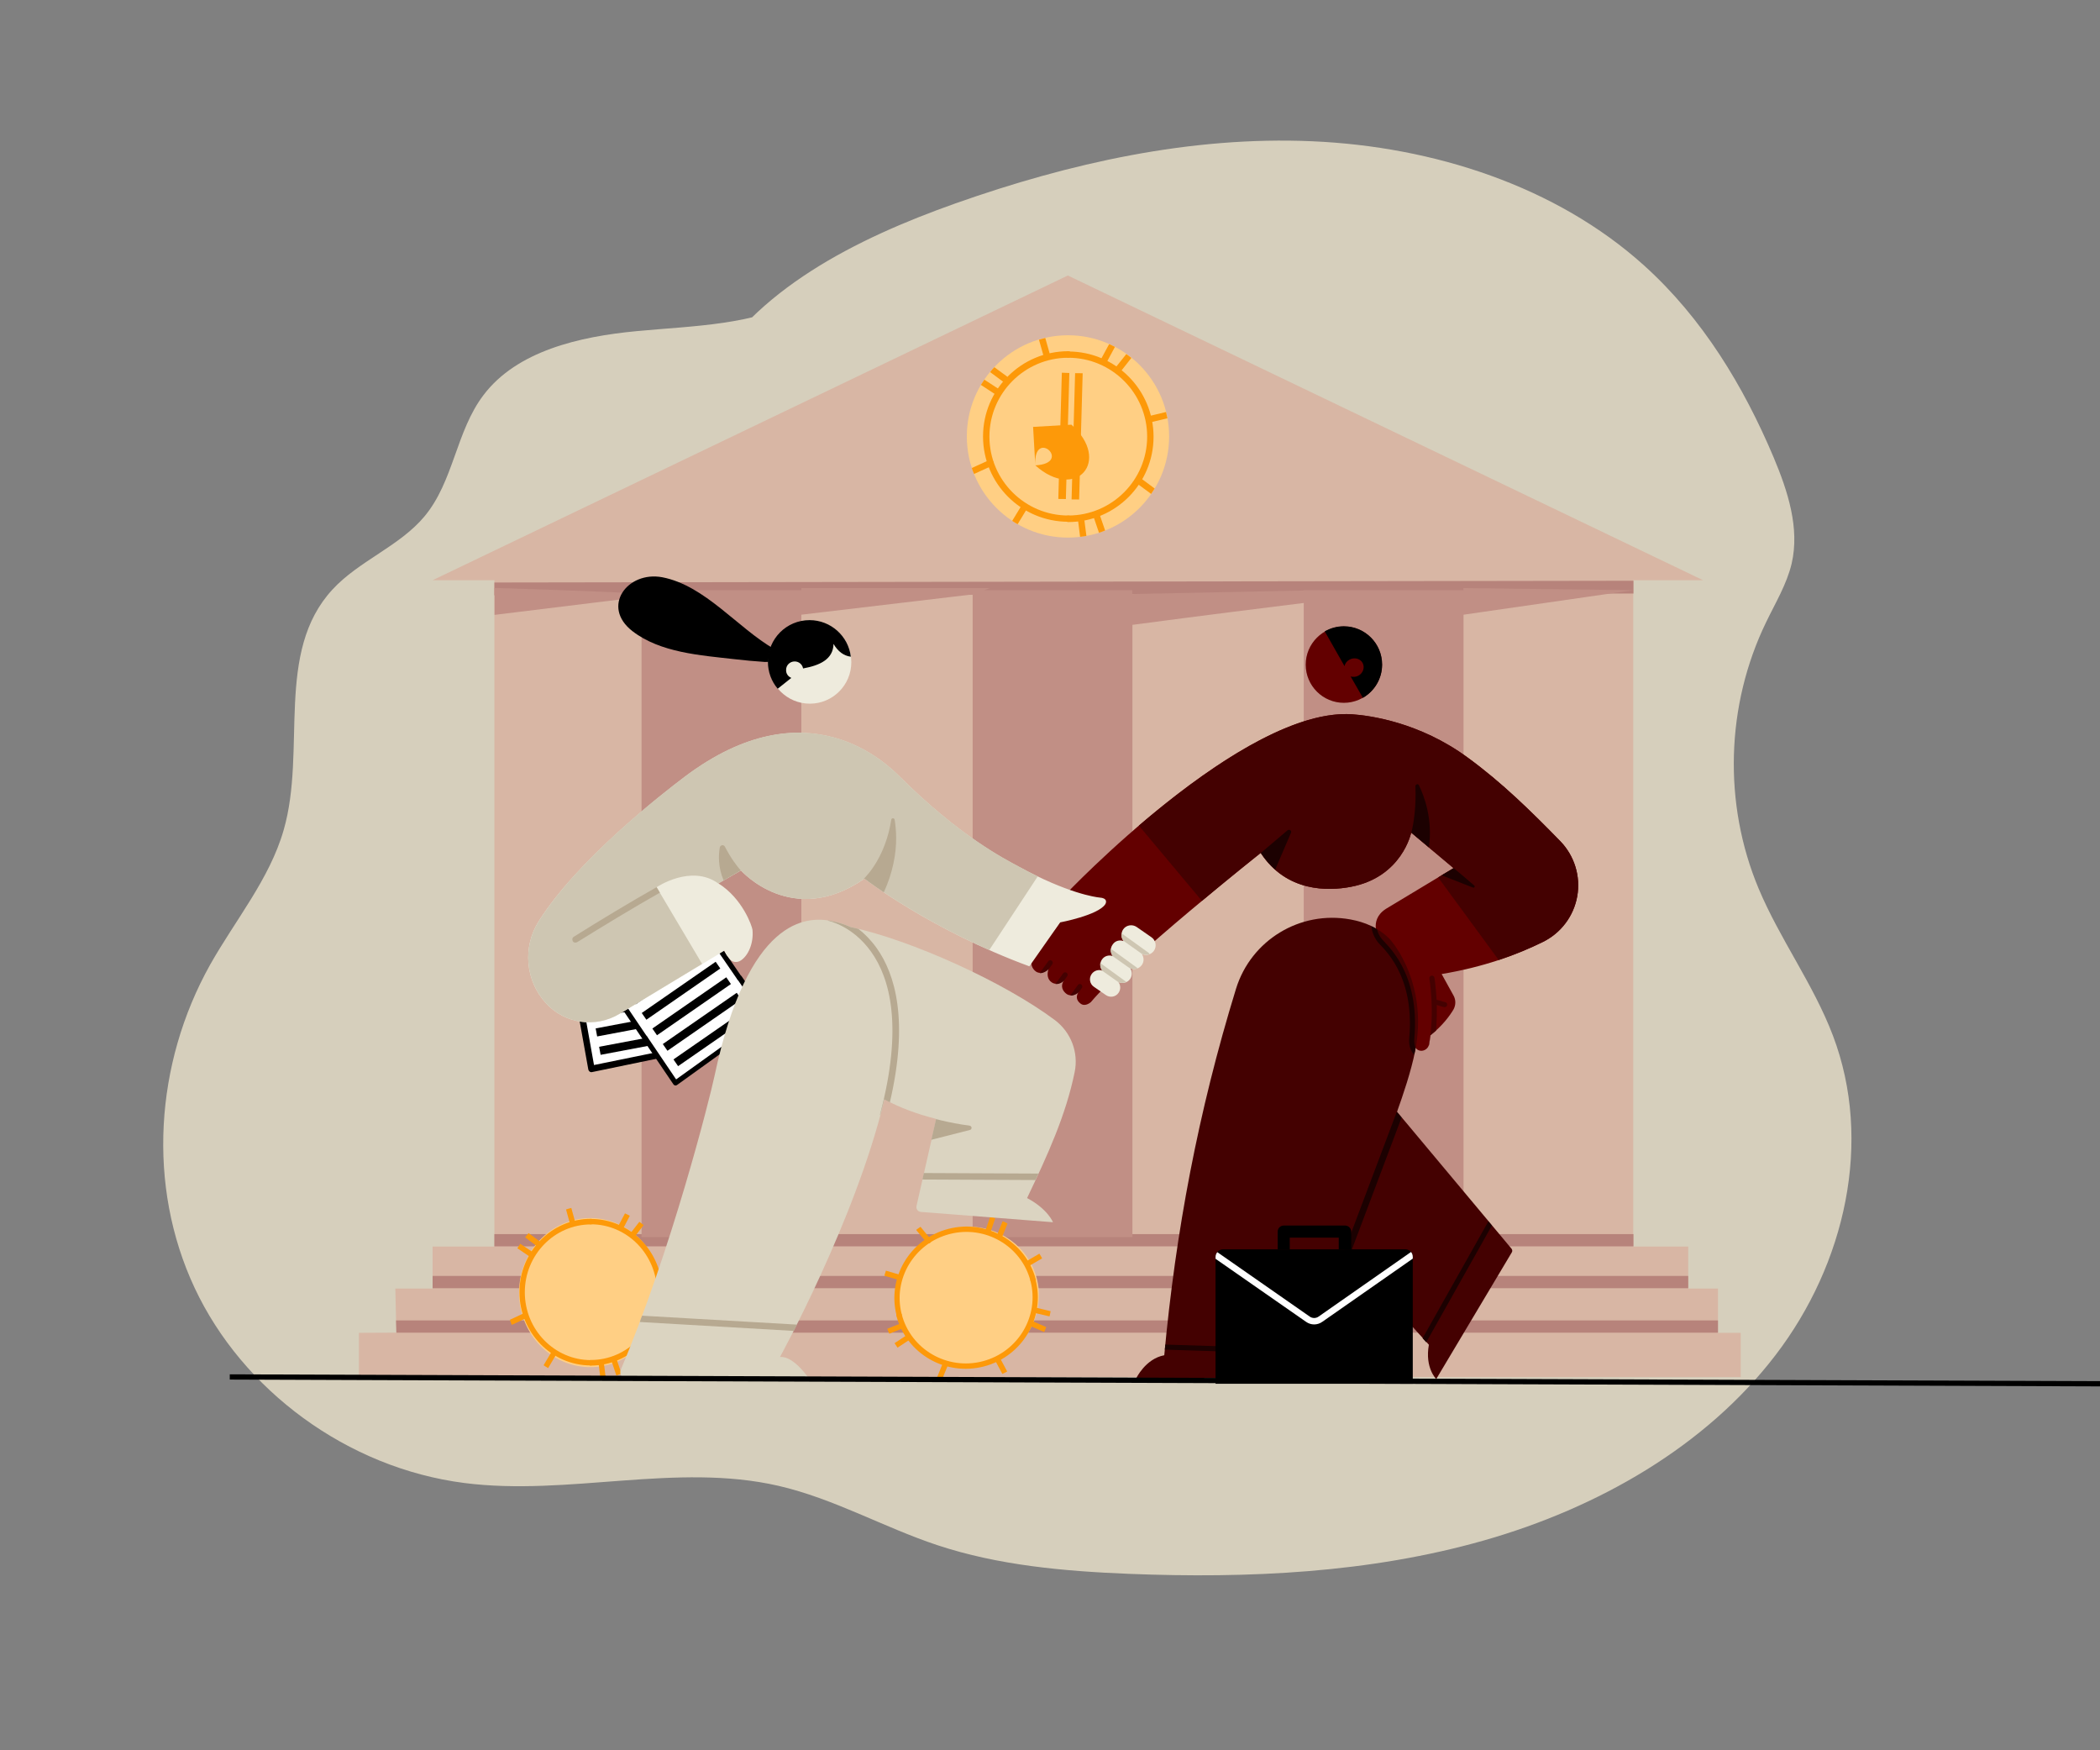 <?xml version="1.0" encoding="utf-8"?>
<!-- Generator: Adobe Illustrator 23.1.0, SVG Export Plug-In . SVG Version: 6.00 Build 0)  -->
<svg version="1.1" id="Layer_1" xmlns="http://www.w3.org/2000/svg" xmlns:xlink="http://www.w3.org/1999/xlink" x="0px" y="0px"
	 viewBox="0 0 1200 1000" style="enable-background:new 0 0 1200 1000;" xml:space="preserve">
<rect x="0" y="0" width="1200" height="1000" fill="#808080" stroke="none"/>
<style type="text/css">
	.st0{fill:#D6CFBC;}
	.st1{fill-rule:evenodd;clip-rule:evenodd;fill:#D8B6A4;}
	.st2{fill-rule:evenodd;clip-rule:evenodd;fill:#B7837B;}
	.st3{fill-rule:evenodd;clip-rule:evenodd;fill:#C18F85;}
	.st4{fill-rule:evenodd;clip-rule:evenodd;fill:#FFCF84;}
	.st5{fill-rule:evenodd;clip-rule:evenodd;fill:#FD9909;}
	.st6{fill:#FD9909;}
	.st7{fill-rule:evenodd;clip-rule:evenodd;fill:#FFFFFF;}
	.st8{fill-rule:evenodd;clip-rule:evenodd;}
	.st9{fill-rule:evenodd;clip-rule:evenodd;fill:#EEEBDD;}
	.st10{fill-rule:evenodd;clip-rule:evenodd;fill:#630000;}
	.st11{fill-rule:evenodd;clip-rule:evenodd;fill:#440101;}
	.st12{fill-rule:evenodd;clip-rule:evenodd;fill:#1C0101;}
	.st13{fill-rule:evenodd;clip-rule:evenodd;fill:#DBD4C1;}
	.st14{fill-rule:evenodd;clip-rule:evenodd;fill:#B7A991;}
	.st15{fill-rule:evenodd;clip-rule:evenodd;fill:#CEC6B2;}
	.st16{fill:none;stroke:#000000;stroke-width:3;stroke-miterlimit:10;}
</style>
<g>
	<path class="st0" d="M601.1,129.6c-34.6-9.8-73.8-4.3-103.8,14.6c-13,8.2-24.3,18.7-37.9,26.1c-28.4,15.6-63,15.8-95.7,18.9
		s-68.3,11.3-87.4,36.5c-15.8,20.8-17,49.3-33.8,69.4c-14.2,17-37.5,25.4-52.5,41.7c-33.1,35.8-14.7,91.6-27.9,137.4
		c-8,28-27.7,51.5-42.1,77.1c-31.5,56.4-36.1,126.2-8.8,184.5s87,102.9,154.2,111.5c59.5,7.6,121.1-11.8,179.4,1.6
		c31.7,7.3,60.1,23.7,90.8,33.9c35,11.6,72.5,14.9,109.6,16.4c68.2,2.7,137.5-0.5,202.8-19.1s126.8-53.8,166.6-105.9
		c39.9-52.1,55.7-122.1,32.8-182.5c-11.1-29.3-30.4-55.2-42.5-84.1c-20.3-48.5-18.7-104.7,4.3-152.1c5.3-11,11.8-21.7,14.6-33.5
		c4.7-20.3-2.2-41.4-10.3-60.7c-17.1-40.5-40.5-79.4-74-109.6c-50.2-45.3-120.3-68-189.8-71S611.1,93.2,546,116.2
		c-57,20.2-115.2,49.4-143.4,100.2"/>
</g>
<path class="st1" d="M226.5,761.4l-0.6-25.2h21.3v-24h717.5v24h17v25.3h13v25.3H205.1v-25.3L226.5,761.4L226.5,761.4L226.5,761.4z
	 M282.5,331.5h-35.3l363-174.1l363,174.1h-39.9v380.7H282.5V331.5z"/>
<path class="st2" d="M981.7,761.4H226.5l-0.2-7h755.4V761.4z M964.7,736H247.2v-7h717.5V736z M933.4,712.1H282.5v-7h650.9V712.1
	L933.4,712.1z M933.4,339.1l-650.9,1v-7.3l650.9-1V339.1z"/>
<path class="st3" d="M933.4,337.2l-97.1,14v355.6H745V344.5c-17,2.1-58.8,7.3-97.9,12.5v349.8h-91.3V339.6l-97.9,11.6v355.6h-91.3
	V341l-84,10.3v-15.4c0,0,61.8,1.9,84,3.3v-2h91.3V336h107.8l-3.3,1.2H647v2.2l97.9-2v-0.2h91.3V336l97.1,1.2L933.4,337.2
	L933.4,337.2z"/>
<g>
	<g transform="matrix(1,0,0,1,-111.727,12.848)">
		<circle class="st4" cx="722" cy="236.5" r="57.8"/>
	</g>
	<g transform="matrix(0.812,0,0,0.812,169.781,83)">
		<path class="st5" d="M542.7,149.5c30.6,0,55.5,24.9,55.5,55.5s-24.9,55.5-55.5,55.5c-1.2,0-2.3,1-2.3,2.3s1,2.3,2.3,2.3
			c33.1,0,60-26.9,60-60s-26.9-60-60-60c-1.2,0-2.3,1-2.3,2.3S541.4,149.5,542.7,149.5z"/>
	</g>
	<g transform="matrix(0.812,0,0,0.812,169.781,83)">
		<path class="st5" d="M542.7,260.5c-30.6,0-55.5-24.9-55.5-55.5s24.9-55.5,55.5-55.5c1.2,0,2.3-1,2.3-2.3s-1-2.3-2.3-2.3
			c-33.1,0-60,26.9-60,60s26.9,60,60,60c1.2,0,2.3-1,2.3-2.3S543.9,260.5,542.7,260.5z"/>
	</g>
	<path class="st5" d="M617.2,306.7l-1.2-9.5c-0.1-1,0.6-1.9,1.6-2s1.9,0.6,2,1.6l1.2,9.4C619.6,306.4,618.4,306.6,617.2,306.7z
		 M628,304.4l-3.3-9.7c-0.3-1,0.2-2,1.2-2.3s2,0.2,2.3,1.1l3.3,9.6C630.3,303.6,629.2,304,628,304.4z M578.4,297.6l5.1-8.4
		c0.5-0.9,1.7-1.1,2.5-0.6s1.1,1.6,0.6,2.5l-5.1,8.4C580.5,298.9,579.4,298.3,578.4,297.6z M657.8,282.2l-8.4-6.2
		c-0.8-0.6-1-1.8-0.4-2.6s1.8-1,2.6-0.4l8.2,6.1C659.1,280.2,658.5,281.2,657.8,282.2z M555.3,267.4l9.9-4.5c0.9-0.4,2,0,2.4,0.9
		s0,2-0.9,2.4l-10.1,4.6C556.1,269.7,555.7,268.6,555.3,267.4z M666.3,235.4c0.3,1.2,0.5,2.4,0.8,3.6l-9.7,2.3c-1,0.2-2-0.4-2.2-1.4
		s0.4-2,1.4-2.2L666.3,235.4z M562.5,216.9l8.7,5.7c0.8,0.6,1.1,1.7,0.5,2.5c-0.5,0.9-1.7,1.1-2.5,0.5l-8.7-5.7
		C561.2,218.9,561.8,217.9,562.5,216.9z M568.2,209.8l7.1,5.2c0.8,0.6,1,1.8,0.4,2.6s-1.8,1-2.6,0.4l-7.3-5.4
		C566.5,211.6,567.3,210.7,568.2,209.8z M643.6,202.3c1,0.7,2,1.4,2.9,2.2l-6.3,8c-0.6,0.8-1.8,0.9-2.6,0.3s-0.9-1.8-0.3-2.6
		L643.6,202.3z M633.8,196.6c1.1,0.5,2.2,1,3.3,1.6l-4.5,8.4c-0.5,0.9-1.6,1.2-2.5,0.8c-0.9-0.5-1.2-1.6-0.8-2.5L633.8,196.6z
		 M597.3,193.1l2.6,9.2c0.3,1-0.3,2-1.3,2.3s-2-0.3-2.3-1.3l-2.6-9.2C594.9,193.7,596.1,193.4,597.3,193.1z"/>
</g>
<g transform="matrix(1.11,0.419,-0.419,1.11,226.696,-499.195)">
	<g transform="matrix(168.886,-75.116,75.442,169.619,1155.79,433.379)">
		<path class="st6" d="M-3.3-1.1C-3.3-1.1-3.2-1.1-3.3-1.1C-3.2-1.1-3.2-1.1-3.3-1.1C-3.2-1.1-3.2-1.1-3.3-1.1
			C-3.2-1.1-3.2-1.1-3.3-1.1C-3.2-1.1-3.3-1.2-3.3-1.1c0-0.1,0-0.1,0-0.1l0,0c0,0,0,0,0.1,0h0.1l0,0c0,0,0,0-0.1,0l0,0l0,0l0,0
			C-3.2-1.2-3.2-1.2-3.3-1.1C-3.2-1.2-3.2-1.2-3.3-1.1c0.1-0.1,0.1-0.1,0.1-0.1l0,0C-3.1-1.1-3.2-1-3.3-1.1C-3.3-1-3.3-1-3.3-1.1
			L-3.3-1.1z"/>
	</g>
	<g transform="matrix(0.998,-0.07,0.07,0.998,-14.082,86.233)">
		<path class="st5" d="M498.9,397.9l15.8,58.7l3.5-1L502.4,397L498.9,397.9z"/>
	</g>
	<g transform="matrix(0.998,-0.07,0.07,0.998,2.448,80.54)">
		<path class="st5" d="M488.2,400.8l15.8,58.7l3.5-1l-15.8-58.7L488.2,400.8z"/>
	</g>
</g>
<g>
	<g transform="matrix(0.807,0.591,-0.591,0.807,745.123,-436.422)">
		<g transform="matrix(1,0,0,1,170.194,146.13)">
			<path class="st7" d="M110.5,842l52.4,49.6l-43,47.6L67,888.6L110.5,842z"/>
		</g>
		<g transform="matrix(1,0,0,1,170.194,146.13)">
			<path class="st8" d="M69.7,888.5l28.2,27c0.7,0.7,0.8,1.9,0.1,2.6c-0.7,0.7-1.9,0.8-2.6,0.1l-29.5-28.3c-0.7-0.7-0.8-1.8-0.1-2.6
				l43.4-46.6c0.3-0.4,0.8-0.6,1.3-0.6s1,0.2,1.3,0.5l25.8,24.3c0.7,0.7,0.8,1.9,0.1,2.6c-0.7,0.7-1.9,0.8-2.6,0.1l-24.4-23.1
				L69.7,888.5z"/>
		</g>
		<g transform="matrix(1,0,0,1,170.194,146.13)">
			<path class="st8" d="M160.4,891.6l-25.4-24c-0.7-0.7-0.8-1.8-0.1-2.6c0.7-0.7,1.9-0.8,2.6-0.1l26.7,25.2c0.7,0.7,0.8,1.8,0.1,2.5
				l-43,47.6c-0.3,0.4-0.8,0.6-1.3,0.6s-1-0.2-1.3-0.5L95.3,918c-0.7-0.7-0.8-1.9-0.1-2.6c0.7-0.7,1.9-0.8,2.6-0.1l22,21
				L160.4,891.6z"/>
		</g>
		<path class="st8" d="M324.7,1038l-3.4-3.2l-35.1,37.5l3.4,3.2L324.7,1038z M316.9,1030.7l-3.4-3.2l-35.1,37.5l3.4,3.2
			L316.9,1030.7z M309.1,1023.3l-3.4-3.2l-35.1,37.5l3.4,3.2L309.1,1023.3z M301.3,1015.9l-3.4-3.2l-35.1,37.5l3.4,3.2L301.3,1015.9
			z M293.5,1008.6l-3.4-3.2l-35.1,37.5l3.4,3.2L293.5,1008.6z M285.7,1001.2l-3.4-3.2l-35.1,37.5l3.4,3.2L285.7,1001.2z"/>
	</g>
	<g transform="matrix(0.978,0.211,-0.211,0.978,136.075,-309.167)">
		<g transform="matrix(1,0,0,1,170.194,146.13)">
			<path class="st7" d="M260.2,610.7l52.4,49.6l-43,47.6l-52.9-50.6L260.2,610.7z"/>
		</g>
		<g transform="matrix(1,0,0,1,170.194,146.13)">
			<path class="st8" d="M310.6,660.3l-18.9-17.8c-0.6-0.5-0.6-1.5-0.1-2.1c0.6-0.6,1.5-0.6,2.1-0.1l19.9,18.8c0.6,0.5,0.6,1.5,0.1,2
				l-43,47.6c-0.3,0.3-0.6,0.5-1,0.5s-0.8-0.1-1.1-0.4l-22.4-21.4c-0.6-0.6-0.6-1.5-0.1-2.1c0.6-0.6,1.5-0.6,2.1,0l21.3,20.4
				L310.6,660.3z"/>
		</g>
		<g transform="matrix(1,0,0,1,170.194,146.13)">
			<path class="st8" d="M218.8,657.2l29.4,28.2c0.6,0.6,0.6,1.5,0.1,2.1c-0.6,0.6-1.5,0.6-2.1,0l-30.5-29.2
				c-0.6-0.5-0.6-1.5-0.1-2.1l43.4-46.6c0.3-0.3,0.6-0.5,1-0.5s0.8,0.1,1,0.4l32.5,30.8c0.6,0.6,0.6,1.5,0.1,2.1
				c-0.6,0.6-1.5,0.6-2.1,0L260,612.7L218.8,657.2z"/>
		</g>
		<path class="st8" d="M474.3,806.7l-3.4-3.2L435.8,841l3.4,3.2L474.3,806.7z M466.5,799.4l-3.4-3.2L428,833.7l3.4,3.2L466.5,799.4z
			 M458.8,792l-3.4-3.2l-35.1,37.5l3.4,3.2L458.8,792z M451,784.6l-3.4-3.2l-35.1,37.5l3.4,3.2L451,784.6z M443.2,777.3l-3.4-3.2
			l-35.1,37.5l3.4,3.2L443.2,777.3z M435.4,769.9l-3.4-3.2l-35.1,37.5l3.4,3.2L435.4,769.9z"/>
	</g>
</g>
<g id="COINS">
	<g transform="matrix(0.838,0,0,0.86,-536.927,1371.61)">
		<g transform="matrix(1,0,0,1,-111.727,12.848)">
			<ellipse class="st4" cx="1155" cy="-749" rx="48.6" ry="49.5"/>
		</g>
		<g transform="matrix(0.812,0,0,0.812,169.781,83)">
			<path class="st5" d="M1076.2-1064.7c30.6,0,55.5,24.9,55.5,55.5s-24.9,55.5-55.5,55.5c-1.2,0-2.3,1-2.3,2.3s1,2.3,2.3,2.3
				c33.1,0,60-26.9,60-60s-26.9-60-60-60c-1.2,0-2.3,1-2.3,2.3S1074.9-1064.7,1076.2-1064.7z"/>
		</g>
		<g transform="matrix(0.812,0,0,0.812,169.781,83)">
			<path class="st5" d="M1076.2-953.6c-30.6,0-55.5-24.9-55.5-55.5s24.9-55.5,55.5-55.5c1.2,0,2.3-1,2.3-2.3s-1-2.3-2.3-2.3
				c-33.1,0-60,26.9-60,60s26.9,60,60,60c1.2,0,2.3-1,2.3-2.3S1077.4-953.6,1076.2-953.6z"/>
		</g>
		<path class="st5" d="M1050.2-678.8l-1.2-9.5c-0.1-1,0.6-1.9,1.6-2s1.9,0.6,2,1.6l1.2,9.4C1052.7-679.1,1051.4-678.9,1050.2-678.8z
			 M1061-681.1l-3.3-9.7c-0.3-1,0.2-2,1.2-2.3s2,0.2,2.3,1.2l3.3,9.6C1063.3-681.9,1062.2-681.5,1061-681.1z M1011.4-687.9l5.1-8.4
			c0.5-0.9,1.7-1.1,2.5-0.6s1.1,1.7,0.6,2.5l-5.1,8.4C1013.5-686.6,1012.4-687.2,1011.4-687.9z M1090.8-703.3l-8.4-6.2
			c-0.8-0.6-1-1.8-0.4-2.6s1.8-1,2.6-0.4l8.2,6.1C1092.2-705.3,1091.5-704.3,1090.8-703.3z M988.4-718.1l9.9-4.5
			c0.9-0.4,2,0,2.4,0.9s0,2-0.9,2.4l-10.1,4.6C989.2-715.8,988.8-716.9,988.4-718.1z M1099.3-750.1c0.3,1.2,0.6,2.4,0.8,3.6
			l-9.7,2.3c-1,0.2-2-0.4-2.2-1.4s0.4-2,1.4-2.2L1099.3-750.1z M995.5-768.6l8.7,5.7c0.8,0.5,1.1,1.7,0.5,2.5
			c-0.5,0.8-1.7,1.1-2.5,0.5l-8.7-5.7C994.2-766.6,994.8-767.6,995.5-768.6z M1001.2-775.7l7.1,5.2c0.8,0.6,1,1.8,0.4,2.6
			s-1.8,1-2.6,0.4l-7.3-5.4C999.6-773.9,1000.4-774.8,1001.2-775.7z M1076.7-783.2c1,0.7,2,1.4,2.9,2.2l-6.3,8
			c-0.6,0.8-1.8,0.9-2.6,0.3s-0.9-1.8-0.3-2.6L1076.7-783.2z M1066.9-788.8c1.1,0.5,2.2,1,3.3,1.6l-4.5,8.4
			c-0.5,0.9-1.6,1.2-2.5,0.8c-0.9-0.5-1.2-1.6-0.8-2.5L1066.9-788.8z M1030.3-792.4l2.6,9.2c0.3,1-0.3,2-1.3,2.3s-2-0.3-2.3-1.3
			l-2.6-9.2C1027.9-791.8,1029.1-792.1,1030.3-792.4z"/>
	</g>
	<g transform="matrix(0.211,0.806,-0.816,0.213,1233.47,514.535)">
		<g transform="matrix(1,0,0,1,-111.727,12.848)">
			
				<ellipse transform="matrix(0.174 0.985 -0.985 0.174 962.882 524.593)" class="st4" cx="168.6" cy="836.5" rx="48.9" ry="47.9"/>
		</g>
		<g transform="matrix(0.812,0,0,0.812,169.781,83)">
			<path class="st5" d="M-139,888.8c30.6,0,55.5,24.9,55.5,55.5s-24.9,55.5-55.5,55.5c-1.2,0-2.3,1-2.3,2.3s1,2.3,2.3,2.3
				c33.1,0,60-26.9,60-60s-26.9-60-60-60c-1.2,0-2.3,1-2.3,2.3S-140.3,888.8-139,888.8z"/>
		</g>
		<g transform="matrix(0.812,0,0,0.812,169.781,83)">
			<path class="st5" d="M-139,999.8c-30.6,0-55.5-24.9-55.5-55.5s24.9-55.5,55.5-55.5c1.2,0,2.3-1,2.3-2.3s-1-2.3-2.3-2.3
				c-33.1,0-60,26.9-60,60s26.9,60,60,60c1.2,0,2.3-1,2.3-2.3S-137.8,999.8-139,999.8z"/>
		</g>
		<path class="st5" d="M63.9,906.8l-1.2-9.5c-0.1-1,0.6-1.9,1.6-2c1-0.1,1.9,0.6,2,1.6l1.2,9.4C66.3,906.5,65.1,906.7,63.9,906.8z
			 M74.7,904.5l-3.3-9.7c-0.3-1,0.2-2,1.2-2.3s2,0.2,2.3,1.2l3.3,9.6C77,903.7,75.9,904.1,74.7,904.5z M25.1,897.7l5.1-8.4
			c0.5-0.9,1.6-1.1,2.5-0.6c0.9,0.5,1.1,1.7,0.6,2.5l-5.1,8.4C27.1,899,26.1,898.3,25.1,897.7z M104.5,882.3l-8.4-6.2
			c-0.8-0.6-1-1.8-0.4-2.6s1.8-1,2.6-0.4l8.2,6.1C105.8,880.3,105.2,881.3,104.5,882.3z M2,867.5l9.9-4.5c0.9-0.4,2,0,2.4,0.9
			s0,2-0.9,2.4l-10.1,4.6C2.8,869.8,2.4,868.7,2,867.5z M113,835.5c0.3,1.2,0.6,2.4,0.8,3.6l-9.7,2.3c-1,0.2-2-0.4-2.2-1.4
			s0.4-2,1.4-2.2L113,835.5z M9.2,817l8.7,5.7c0.9,0.5,1.1,1.7,0.5,2.5c-0.5,0.8-1.7,1.1-2.5,0.5L7.2,820C7.9,819,8.5,818,9.2,817z
			 M14.9,809.9l7.1,5.2c0.8,0.6,1,1.8,0.4,2.6s-1.8,1-2.6,0.4l-7.3-5.4C13.2,811.7,14,810.8,14.9,809.9z M90.3,802.3
			c1,0.7,2,1.4,2.9,2.2l-6.3,8c-0.6,0.8-1.8,0.9-2.6,0.3s-0.9-1.8-0.3-2.6L90.3,802.3z M80.5,796.7c1.1,0.5,2.2,1,3.3,1.6l-4.5,8.4
			c-0.5,0.9-1.6,1.2-2.5,0.8c-0.9-0.5-1.2-1.6-0.8-2.5L80.5,796.7z M44,793.2l2.6,9.2c0.3,1-0.3,2-1.3,2.3s-2-0.3-2.3-1.3l-2.6-9.2
			C41.6,793.8,42.8,793.5,44,793.2z"/>
	</g>
</g>
<path class="st8" d="M442.6,378.2c-0.1-0.2-5.1,0-5.5,0c-5.8-0.4-11.7-0.9-17.5-1.6c-19.3-2.2-42.3-3.7-58.2-16
	c-18.1-14-2.9-34.5,17-30.8c24.5,4.7,43,28.9,64,41"/>
<g transform="matrix(0.975,0,0,0.975,15.347,3.943)">
	<circle class="st9" cx="458.9" cy="384" r="24.3"/>
</g>
<path class="st8" d="M452.2,387.3l-7.8,6.2c-3.5-4.1-5.6-9.5-5.6-15.4c0-13.1,10.6-23.8,23.8-23.8c12.1,0,22.2,9.1,23.6,20.9
	c-4-0.5-7.3-2.9-9.9-7.3c-0.2,8.9-8,12.3-17.4,14c-0.4-2.3-2.4-4-4.8-4c-2.7,0-4.9,2.1-4.9,4.8C449.1,384.9,450.4,386.6,452.2,387.3
	z"/>
<path class="st10" d="M608.8,511.1c0,0,101.7-107.3,163.9-103c10,0.7,38.4,4.5,65.8,24.6c19.8,14.4,36.7,31.1,53.2,48
	c8,8.3,11.6,20,9.6,31.3c-2,11.4-9.3,21.1-19.7,26.2c-14.9,7.4-34.2,14.4-57.8,18.3c0,0,4.2,7.6,6.8,12.3c1.4,2.5,1.3,5.5,0,7.9
	c-2.2,3.7-6.2,9.2-13.2,14.8c0,0-0.4,2.6-0.8,5.1c-0.2,1.2-0.8,2.2-1.8,2.9s-2.1,1-3.3,0.8l0,0c-1.8-0.3-3.1-1.8-3.3-3.5
	c-0.1-1.1,0-2.2,0.2-3.2c0,0,4.5-31.2-20.1-56.9c0,0-6.8-10.6,3.6-17.4l38.7-23.3l-24.2-20.3c0,0-5.2,25.5-34.6,31
	c-12.7,2.4-36.6,3.2-51.4-19.4c0,0-76.8,61.1-97,85.2c0,0-3.1,2.9-5.8,1c-1.5-1.1-3.5-3.3-1.3-6.7c0,0-3.6,3.3-6.8,1.1
	c-2.1-1.5-3.8-4.3-1.6-7.7c0,0-3.7,3.4-7,1c-2.3-1.6-2.8-4.5-1.7-7.7c0,0-3.9,3.9-7.2,1.6c-2.3-1.6-3.5-4.8-1.9-7.2l14.8-21.2
	L608.8,511.1z"/>
<path class="st11" d="M816.4,597.8c0-0.1,0-0.3,0-0.4c3.7-18.6,0.4-38.3,0.4-38.3c-0.1-0.8,0.4-1.5,1.2-1.7c0.8-0.1,1.5,0.4,1.7,1.2
	c0,0,0.8,5.1,1.2,12.6l5,1.4c0.8,0.2,1.2,1,1,1.8s-1,1.2-1.8,1l-4.1-1.2c0.1,4.4,0,9.4-0.4,14.6c-1,0.9-2,1.7-3.1,2.6
	c0,0-0.4,2.6-0.8,5.1C816.6,597,816.5,597.4,816.4,597.8z"/>
<path class="st11" d="M650.8,471.7c35.2-30.1,85.4-66.1,121.9-63.6c10,0.7,38.4,4.5,65.8,24.6c19.8,14.4,36.7,31.1,53.2,48
	c8,8.3,11.6,20,9.6,31.3c-2,11.4-9.3,21.1-19.7,26.2c-7.4,3.6-15.8,7.2-25.2,10.3l-34.6-47.2l8.8-5.3l-24.2-20.3
	c0,0-5.2,25.5-34.6,31c-12.7,2.4-36.6,3.2-51.4-19.4c0,0-15.1,12-33.6,27.4L650.8,471.7z"/>
<path class="st11" d="M611.6,568.8l4.3-6c0.5-0.7,1.4-0.8,2-0.3s0.8,1.4,0.3,2c0,0-2,2.7-1.8,2.4C616.4,567,614.1,569,611.6,568.8z
	 M603.1,562.2l4.4-6.1c0.5-0.7,1.4-0.8,2-0.3c0.7,0.5,0.8,1.4,0.3,2l-1.9,2.6C607.8,560.6,605.6,562.5,603.1,562.2z M594.1,556
	l4.9-6.8c0.5-0.7,1.4-0.8,2-0.3c0.7,0.5,0.8,1.4,0.3,2l-2,2.8C599,554,596.6,556.2,594.1,556z"/>
<g transform="matrix(1,0,0,1,-1.781,-1.951)">
	<circle class="st10" cx="769.7" cy="381.7" r="21.8"/>
</g>
<path class="st8" d="M757,360.7c3.2-1.8,6.9-2.9,10.9-2.9c12.1,0,21.9,9.8,21.9,21.9c0,8.1-4.4,15.2-11,19l-7-12.2
	c1.4,0.4,3.1,0.3,4.5-0.5c2.7-1.5,3.7-4.8,2.3-7.3s-4.8-3.3-7.5-1.8c-1.5,0.8-2.5,2.2-2.8,3.7L757,360.7z"/>
<path class="st12" d="M830.2,495.6L830.2,495.6c0.1,0,7.7,6.4,12.2,10.3c0.3,0.2,0.3,0.6,0.2,0.9s-0.5,0.4-0.9,0.3l-17.9-7l6.9-4.1
	L830.2,495.6z M718.4,489.1l17.3-14.7c0.5-0.4,1.1-0.4,1.6-0.1c0.5,0.4,0.7,1,0.4,1.5l-9,21c-2.9-2.6-5.7-5.7-8.2-9.5
	C720.5,487.4,719.7,488,718.4,489.1z M806.5,475.7c1.4-5.7,2.8-15,2.3-26.5c0-0.5,0.3-0.9,0.8-1.1s1,0.1,1.2,0.5
	c3.1,6.4,8,19.5,5.7,35.5L806.5,475.7z"/>
<path class="st11" d="M649.2,787.6c0,0,5.3-11.3,16.1-13.3c6.5-70.3,19.3-138.9,41-209.4c8.6-27.8,36.6-44.8,65.3-39.6
	c8.3,1.5,16.1,4.8,22.2,10.9c2.7,2.7,22.2,26.6,14.9,64c-2.3,11.8-7.1,25.8-10.4,35c0,0,57.7,69,65.4,78.2c0.5,0.6,0.6,1.5,0.2,2.1
	c-5.5,9.2-43.2,72.4-43.2,72.4s-6.6-6.4-4.2-19.6l-48.2-52.9c0,0-24.5,59.2-28.9,69.8c-0.4,1-1.4,1.6-2.5,1.7
	C724.3,787.1,649.2,787.6,649.2,787.6z"/>
<path class="st12" d="M665.9,768.2l79.4,2.5l-1.2,2.9l-78.5-2.5C665.7,770.1,665.8,769.2,665.9,768.2z M852.5,700.2L815,766.9
	l-2.1-2.3l37.6-66.8L852.5,700.2z M799,633c-0.3,0.8-0.5,1.5-0.8,2.3l2.7,3.2l-30.1,79.9l-2.6-2.8l-3,7.1L799,633z M783.7,529.2
	c1.1,0.5,2.2,1.1,3.2,1.8c0.4,1.7,1.2,3.7,2.8,5.6c2.5,3.2,21.8,18.6,18.5,56.6c-0.2,2.3,0.1,4,0.7,5.4c-0.1,0.6-0.2,1.2-0.3,1.7
	c-0.1,0.7-0.3,1.4-0.5,2.2c-0.2-0.2-0.4-0.4-0.6-0.7c-1.6-1.9-2.6-4.8-2.2-8.9c3.2-36.6-15.4-51.4-17.9-54.5
	C784.8,535,783.9,531.8,783.7,529.2z"/>
<path class="st13" d="M505.4,628.1c-16.6,69-59.7,147.2-59.7,147.2c8-0.8,16.9,12.8,16.9,12.8s-80.8,0-104.1,0
	c-1.4,0-2.7-0.7-3.4-1.8s-0.9-2.6-0.3-3.9c28.9-68.2,50.7-154.5,53.5-167.7c19.2-90.5,52.5-91.3,66.9-88.5c4.1,0.8,7.8,2,11.1,3.5
	c34.4,7.4,87.5,31.4,116.6,53.2c9.1,6.9,13.5,18.4,11.2,29.6c-5,24.5-15.3,47.1-27.2,72c11.8,6.2,14.8,13.8,14.8,13.8
	s-61.1-4.8-75.6-5.9c-0.8-0.1-1.5-0.5-1.9-1.1c-0.5-0.6-0.6-1.4-0.5-2.2c2.5-11.2,11.3-49.8,11.3-49.8
	C524.4,636.6,514.4,633,505.4,628.1z"/>
<path class="st14" d="M366.9,751.7l88.5,5.1c-0.6,1.2-1.2,2.4-1.8,3.6l-88-5.1C366,754.1,366.4,752.9,366.9,751.7z M591.7,674.2
	l-64.6-0.3l0.8-3.7l65.5,0.3C592.8,671.8,592.2,673,591.7,674.2z M473,525.8c0.7,0.1,1.4,0.2,2.1,0.4c4.1,0.8,7.8,2,11.1,3.5
	c1.4,0.3,2.9,0.6,4.3,1c3.5,2.7,7.1,6.3,10.4,10.9c10.7,15,18.5,41.5,7.6,88.2c-1.1-0.5-2.1-1.1-3.2-1.7c-0.7,3-1.5,6.1-2.4,9.2
	c0-0.2,0-0.5,0-0.7c13.2-49.8,5.8-77.5-5.1-92.8c-10.6-14.9-24.4-17.7-24.4-17.7l0,0C473.4,526,473.2,525.9,473,525.8z"/>
<path class="st14" d="M530.8,638.3L530.8,638.3c0,0,11.6,3.4,23.2,4.8c0.6,0.1,1.1,0.6,1.2,1.2c0,0.6-0.4,1.2-1,1.3
	c-7.2,1.8-17.8,4.5-22,5.6l2.7-11.8C533.5,639,532.2,638.7,530.8,638.3z"/>
<g>
	<path class="st9" d="M414,543.1c0,0,1.3,3.3,3.5,5.4c1.3,1.2,3.7,1.7,5.9,0.2c4.2-2.8,7.3-9.8,6.6-17.4c-0.2-2-5.6-17.9-19.5-26.6
		l12.9-7.4c0,0,29.3,33.3,70.6,4.7c0,0,37.8,29.3,94.2,50.1l17.6-25.1c0,0,21.8-4.1,25.8-10.4c0.6-1,1.3-3.5-3.3-3.8
		c-2.1-0.2-18.1-2.3-46.5-17.8c-7.8-4.2-33.4-17.2-67.5-51.1c-7.2-7.1-52.8-53-123.1,0c-12.3,9.3-61,47-83.4,82.5
		c-9.3,14.8-7.6,34,4.2,46.8l0,0c10.8,11.8,28.4,14.3,42.1,6C378.8,564.4,414,543.1,414,543.1z"/>
	<path class="st9" d="M413.6,543.3l5.6-3.8c0.9-0.5,2-0.3,2.5,0.6c0.5,0.9,0.3,2-0.6,2.5l-5.6,3.5c-1-1.6-1.6-3.1-1.6-3.1
		L413.6,543.3z M605.6,527.2l-0.1,0.2c-0.2,0-0.2,0-0.2,0l-2.8,3.9c-3.1,0.4-5.7,0.8-5.7,0.8c-1,0.1-1.9-0.6-2-1.6s0.6-1.9,1.6-2
		C596.4,528.5,601.3,527.8,605.6,527.2z"/>
</g>
<path class="st15" d="M401.2,550.7l-47.1,28.5c-13.7,8.3-31.3,5.8-42.1-6l0,0c-11.8-12.9-13.5-32-4.2-46.8
	c22.4-35.6,71-73.3,83.4-82.6c70.3-53,115.9-7.1,123.1,0c34.1,33.9,59.8,46.9,67.5,51.1c4,2.2,7.7,4.1,11.2,5.8l-27.7,42.1
	C521.8,523.6,494,502,494,502c-41.3,28.7-70.6-4.7-70.6-4.7l-12.9,7.5c-15.5-11.3-35.3,2.1-35.3,2.1L401.2,550.7z"/>
<path class="st14" d="M375.5,506.7c-0.2,0.1-0.3,0.2-0.3,0.2l1.9,3.1c-15.7,8.9-31.5,18.5-47.3,28.3c-0.9,0.5-2,0.3-2.5-0.6
	c-0.5-0.9-0.3-2,0.6-2.5C343.7,525.3,359.6,515.7,375.5,506.7z M493.1,502.6c2.9-2.8,13-13.7,16.2-34.3c0.1-0.4,0.4-0.8,0.9-0.8
	s0.9,0.3,1,0.7c0.9,5.3,1.7,14.3-0.7,25.3c-1.1,5.1-2.8,10.6-5.5,16.3c-7.1-4.8-11-7.8-11-7.8C493.7,502.2,493.4,502.4,493.1,502.6z
	 M413.5,503c-3.3-7.7-2.9-14.7-2.2-18.8c0.1-0.6,0.6-1.1,1.3-1.3c0.6-0.1,1.3,0.2,1.6,0.8c3.6,6.9,7.1,11.4,9.1,13.6L413.5,503z"/>
<path class="st9" d="M642.1,537.7c-1.5-1.9-1.7-4.6-0.3-6.7c1.7-2.5,5.2-3.1,7.7-1.4l8.5,5.9c2.5,1.7,3.1,5.2,1.4,7.7
	c-1.6,2.3-4.6,3-7,1.8c1.3,1.8,1.5,4.3,0.1,6.3c-1.5,2.2-4.5,3-6.8,1.8c1.3,1.8,1.4,4.3,0.1,6.2c-1.5,2.2-4.4,2.9-6.7,1.8
	c1.3,1.8,1.4,4.2,0.1,6.1c-1.6,2.4-4.9,3-7.3,1.3l-6.8-4.7c-2.4-1.6-3-4.9-1.3-7.3c1.4-2,4-2.8,6.2-1.9c-1.5-1.8-1.7-4.4-0.3-6.4
	c1.4-2.1,4.1-2.8,6.3-1.9c-1.5-1.8-1.7-4.5-0.3-6.5C637.1,537.5,639.8,536.8,642.1,537.7z"/>
<path class="st15" d="M628.7,550.2l14.9,10.8c-1.5,0.7-3.2,0.8-4.7,0c0.1,0.1-9.2-6.5-9.1-6.4C628.9,553.4,628.5,551.8,628.7,550.2z
	 M634.7,542C634.8,542,634.8,542,634.7,542l15.3,11.1l0.1,0.1c-1.4,0.6-3.1,0.6-4.6-0.1c0.2,0.2-9.8-6.9-9.7-6.8
	C634.9,545,634.5,543.5,634.7,542z M640.9,533.3c0.1,0,0.1,0.1,0.2,0.1l15.3,11c0.3,0.2,0.4,0.4,0.5,0.7c-1.4,0.6-3.1,0.5-4.5-0.2
	c0.1,0.1-10.3-7.3-10.3-7.3C641,536.5,640.6,534.8,640.9,533.3z"/>
<g id="CASE">
	<path class="st8" d="M807.3,718c0-2.3-1.9-4.2-4.2-4.2c-17.8,0-86.5,0-104.3,0c-2.3,0-4.2,1.9-4.2,4.2c0,16.1,0,72.6,0,72.6h112.7
		V718L807.3,718z"/>
	<path class="st8" d="M730.1,713.8v-10.1c0-1.9,1.5-3.5,3.5-3.5h35c1.9,0,3.5,1.5,3.5,3.5v10.1H765v-6.7h-28v6.7H730.1z"/>
	<path class="st7" d="M806.3,715.3c0.6,0.7,1,1.7,1,2.8v1l-51.7,36.1c-2.8,2-6.5,2-9.3,0l-51.7-36v-1.1c0-1,0.4-2,1-2.7l52.8,36.8
		c1.5,1.1,3.6,1.1,5.1,0L806.3,715.3z"/>
</g>
<line class="st16" x1="131.3" y1="786.7" x2="1200" y2="790.6"/>
</svg>
